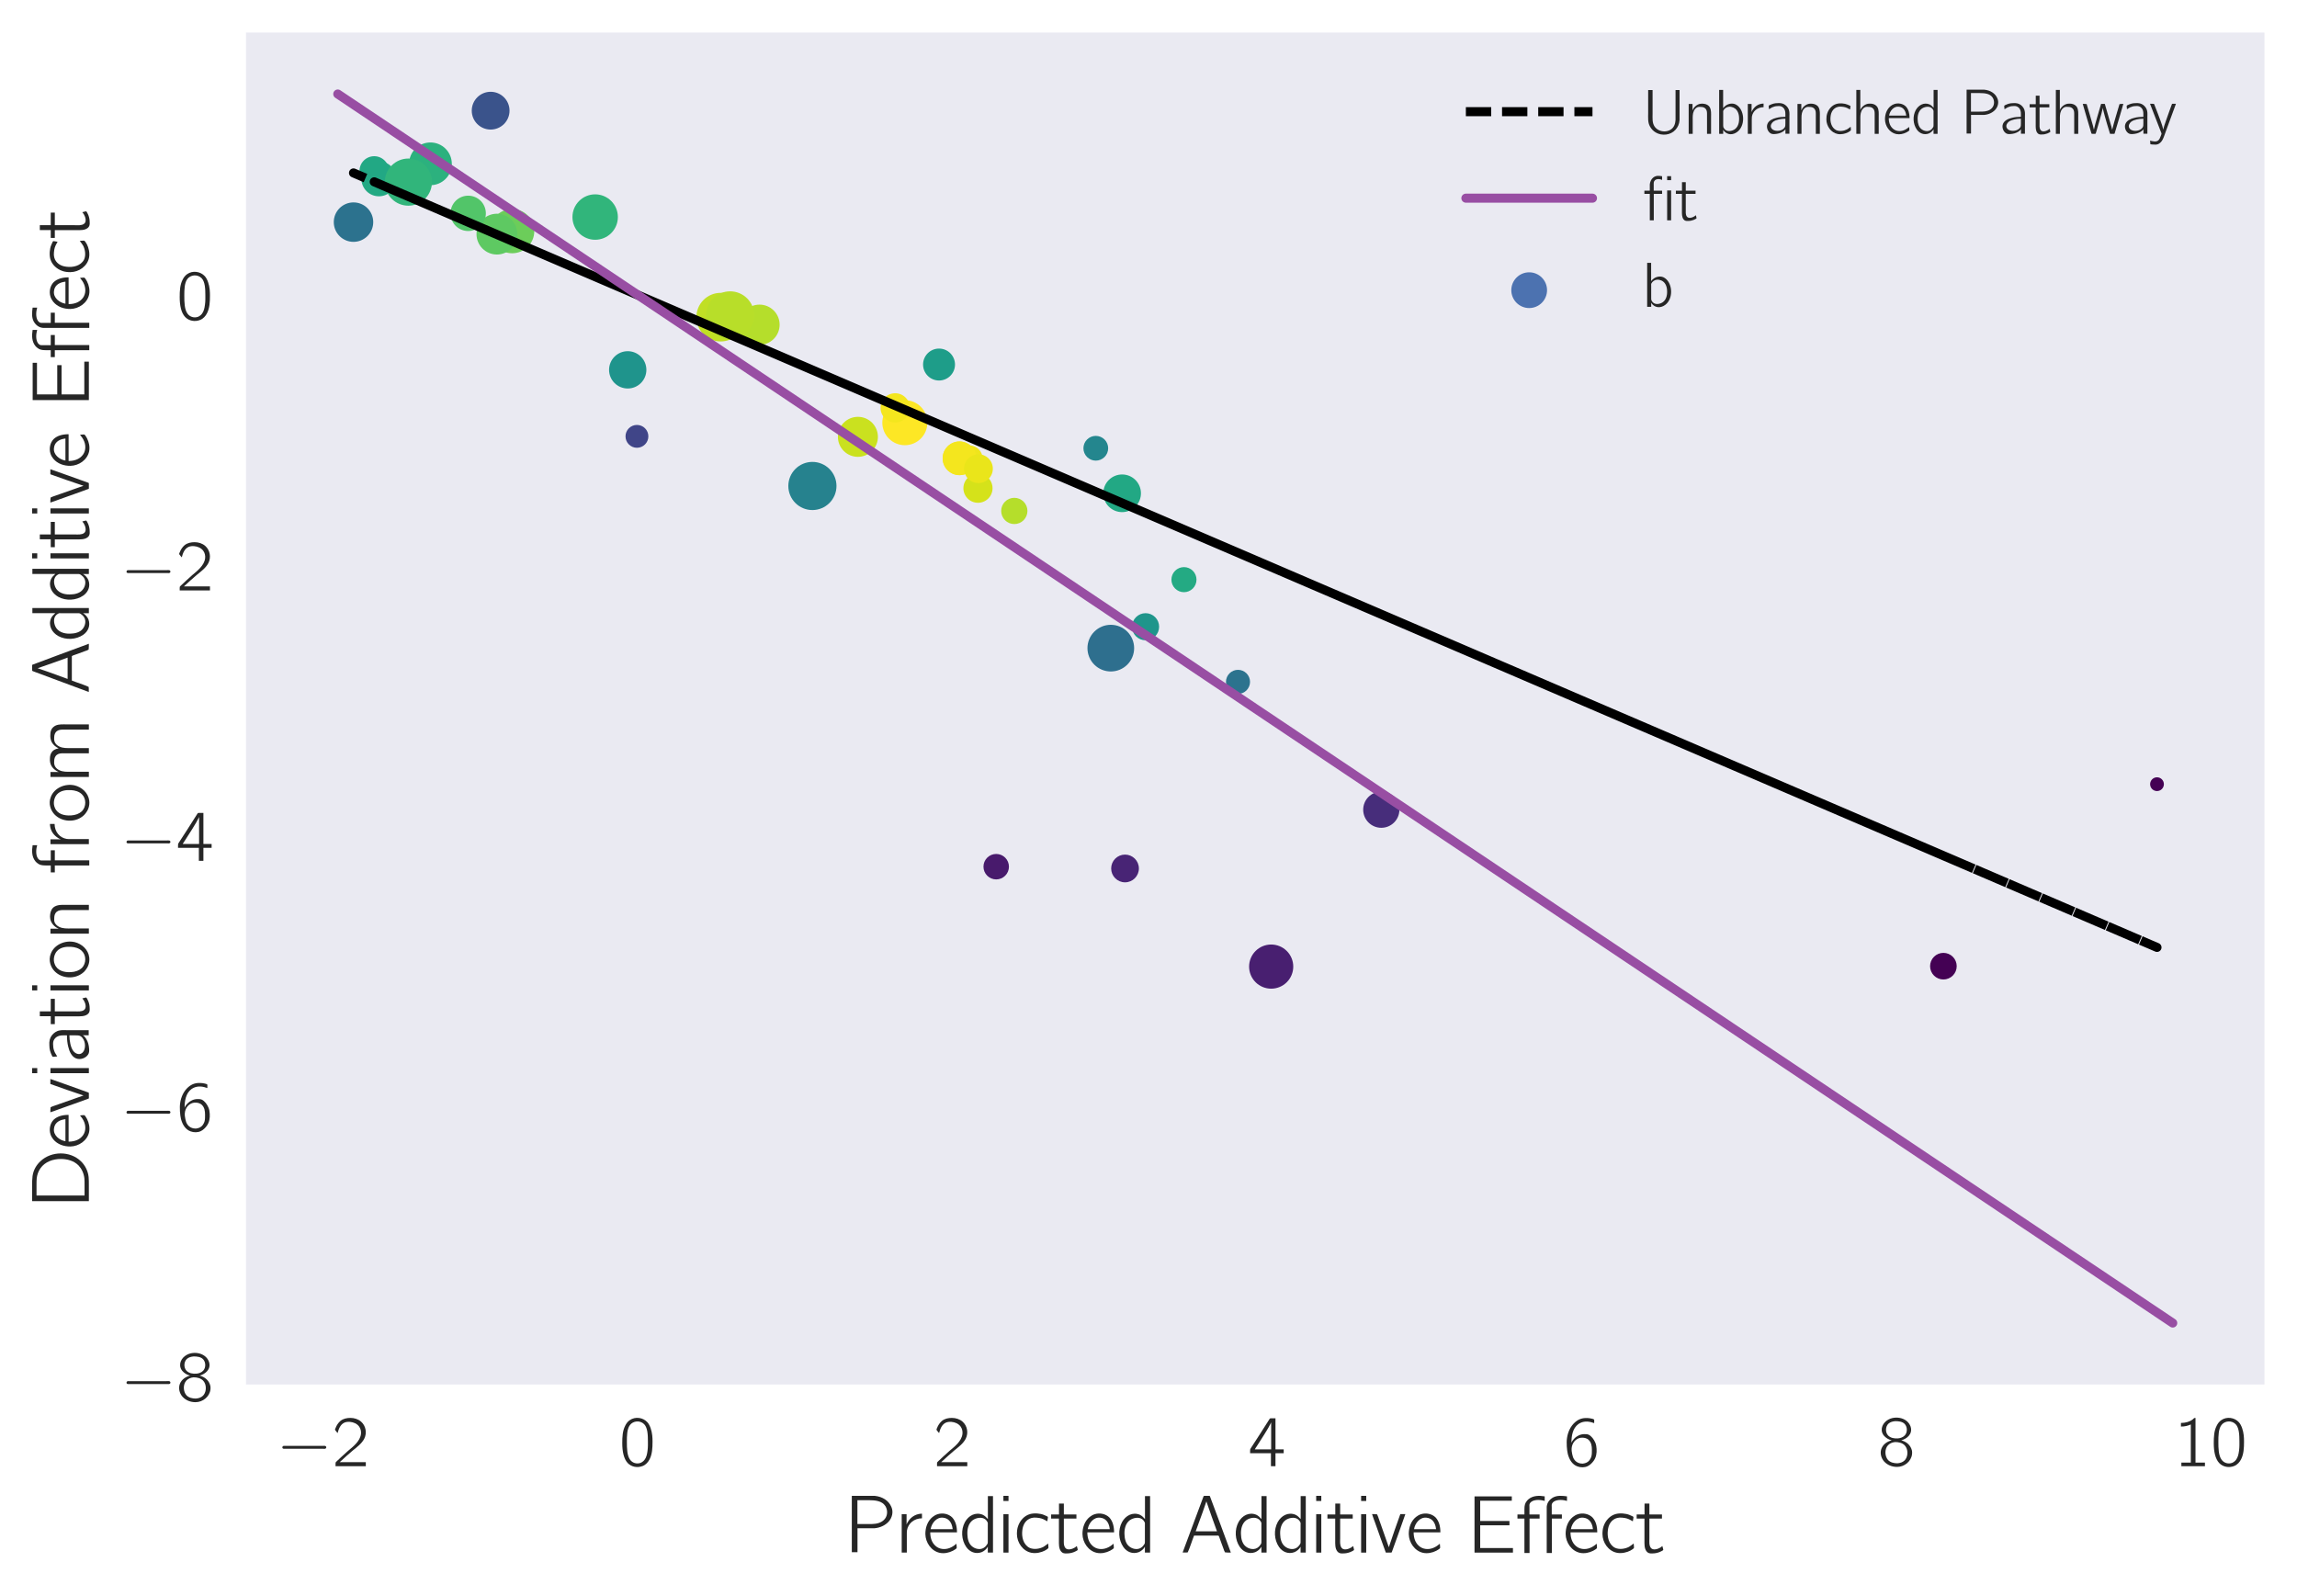 <?xml version="1.0" encoding="utf-8" standalone="no"?>
<!DOCTYPE svg PUBLIC "-//W3C//DTD SVG 1.1//EN"
  "http://www.w3.org/Graphics/SVG/1.1/DTD/svg11.dtd">
<!-- Created with matplotlib (http://matplotlib.org/) -->
<svg height="353pt" version="1.1" viewBox="0 0 508 353" width="508pt" xmlns="http://www.w3.org/2000/svg" xmlns:xlink="http://www.w3.org/1999/xlink">
 <defs>
  <style type="text/css">
*{stroke-linecap:butt;stroke-linejoin:round;}
  </style>
 </defs>
 <g id="figure_1">
  <g id="patch_1">
   <path d="M 0 353.548 
L 508.009 353.548 
L 508.009 0 
L 0 0 
z
" style="fill:#ffffff;"/>
  </g>
  <g id="axes_1">
   <g id="patch_2">
    <path d="M 54.409 306.18 
L 500.809 306.18 
L 500.809 7.2 
L 54.409 7.2 
z
" style="fill:#eaeaf2;"/>
   </g>
   <g id="matplotlib.axis_1">
    <g id="xtick_1">
     <g id="line2d_1"/>
     <g id="text_1">
      <!-- $-2$ -->
      <defs>
       <path d="M 9.797 28.078 
C 8 27.484 7.797 24.781 9.797 24.281 
C 10.297 24.078 10.906 24.188 11.5 24.188 
L 64.703 24.188 
C 65.906 24.188 67.797 23.781 68.797 24.781 
C 69.906 25.875 69.297 27.875 67.703 28.188 
C 66.5 28.375 65.094 28.188 63.906 28.188 
L 11.406 28.188 
C 10.906 28.188 10.297 28.281 9.797 28.078 
" id="Computer_Modern_Bright_Math_Symbols-0"/>
       <path d="M 7.297 45.969 
C 8.703 51.594 11.094 57.984 16.797 60.5 
C 19.203 61.5 21.797 61.703 24.406 61.5 
C 29.297 61.094 34.094 59.094 37.094 55.094 
C 39.297 52.078 40.094 48.375 39.703 44.781 
C 38.5 34.344 28.297 26.844 21.703 21.234 
C 17.906 18.031 7.094 7.812 7.094 7.812 
L 5.406 6.203 
C 4.5 5.312 4.406 5.312 4.406 3.5 
L 4.406 0 
L 46.406 0 
L 46.406 5.625 
L 10.203 5.625 
C 13.406 8.734 26.703 20.516 28.5 21.922 
C 34.297 26.656 40.797 31.375 44.297 38.219 
C 48.203 46.062 46.5 55.938 39.906 61.766 
C 35.906 65.297 30.406 67 25.094 67 
C 20.203 67 15.203 66 11.297 62.906 
C 8.297 60.391 5.797 56.688 4.406 52.875 
C 4.094 52.281 3.594 51.281 3.703 50.578 
C 3.797 49.984 4.406 49.484 4.703 49.078 
C 5.5 48.078 6.297 46.875 7.297 45.969 
" id="Computer_Modern_Bright-50"/>
      </defs>
      <g style="fill:#262626;" transform="translate(61.108 324.25)scale(0.16 -0.16)">
       <use transform="scale(0.996)" xlink:href="#Computer_Modern_Bright_Math_Symbols-0"/>
       <use transform="translate(77.487 0)scale(0.996)" xlink:href="#Computer_Modern_Bright-50"/>
      </g>
     </g>
    </g>
    <g id="xtick_2">
     <g id="line2d_2"/>
     <g id="text_2">
      <!-- $0$ -->
      <defs>
       <path d="M 14.797 63.859 
C 11.906 61.859 9.906 59.141 8.406 56.031 
C 4.797 49 4.406 40.766 4.406 31.828 
C 4.406 20.578 6.406 10.25 12 4.312 
C 17.297 -1.203 25.703 -2.609 32.797 0.297 
C 37.203 2.016 40.406 5.719 42.406 9.734 
C 46 16.875 46.406 25.406 46.406 34.234 
C 46.406 37.047 46.297 39.859 46 42.672 
C 45.297 49.406 43 56.828 39.297 60.953 
C 33.203 67.688 22.297 69.188 14.797 63.859 
M 34.906 58.141 
C 39.594 53.125 40 43.484 40 34.344 
L 40 28.922 
C 40 24.297 39.203 18.281 38.203 14.859 
C 36.797 10.141 34.5 6.734 29.906 4.625 
C 24.297 2.609 18.5 4.516 15.297 8.938 
C 11 14.656 10.797 24.797 10.797 33.734 
C 10.797 42.172 10.906 51.516 15 57.031 
C 19.5 63.062 29.203 64.062 34.906 58.141 
" id="Computer_Modern_Bright-48"/>
      </defs>
      <g style="fill:#262626;" transform="translate(136.918 324.25)scale(0.16 -0.16)">
       <use transform="scale(0.996)" xlink:href="#Computer_Modern_Bright-48"/>
      </g>
     </g>
    </g>
    <g id="xtick_3">
     <g id="line2d_3"/>
     <g id="text_3">
      <!-- $2$ -->
      <g style="fill:#262626;" transform="translate(206.528 324.25)scale(0.16 -0.16)">
       <use transform="scale(0.996)" xlink:href="#Computer_Modern_Bright-50"/>
      </g>
     </g>
    </g>
    <g id="xtick_4">
     <g id="line2d_4"/>
     <g id="text_4">
      <!-- $4$ -->
      <defs>
       <path d="M 2.094 18 
L 31 18 
L 31 0 
L 37.297 0 
L 37.297 18 
L 48.703 18 
L 48.703 23.328 
L 37.297 23.328 
L 37.297 66.469 
L 31.906 66.469 
C 30.094 66.469 29.594 66.578 28.797 65.062 
C 24.797 58.516 3.703 25.766 3 24.859 
C 2.203 23.438 2.094 23.547 2.094 21.438 
z
M 31.297 60.875 
L 31.297 23.328 
L 8.594 23.328 
C 9.297 24.734 10.297 26.031 11.203 27.438 
C 16.203 35.172 28.094 53.547 30.594 59.281 
C 30.906 59.781 31 60.375 31.297 60.875 
" id="Computer_Modern_Bright-52"/>
      </defs>
      <g style="fill:#262626;" transform="translate(276.139 324.25)scale(0.16 -0.16)">
       <use transform="scale(0.996)" xlink:href="#Computer_Modern_Bright-52"/>
      </g>
     </g>
    </g>
    <g id="xtick_5">
     <g id="line2d_5"/>
     <g id="text_5">
      <!-- $6$ -->
      <defs>
       <path d="M 11.297 32.625 
L 11.203 32.625 
C 11.203 41.766 12.797 52.422 20.594 58.25 
C 24.906 61.375 30.703 62.969 38.203 61.172 
C 39.797 60.766 41.297 60.156 42.797 59.766 
L 42.797 63.281 
C 42.797 63.672 42.906 64.375 42.594 64.781 
C 41.906 65.688 36.297 66.594 36.094 66.594 
C 27.406 67.594 21.703 65.688 16.406 61.172 
C 10 55.641 6.297 47.516 5.094 39.281 
C 4 32.656 4.906 22 6.203 16.781 
C 8.297 9.047 12.297 2.219 19.703 -0.391 
C 24.094 -2 29.5 -2 33.703 0.016 
C 37.094 1.641 39.906 4.469 42.094 7.5 
C 45.594 12.344 46.5 18.219 46.094 24.172 
C 45.906 27.109 45.5 30.047 44.297 32.766 
C 42.406 37.125 39.203 41.672 35.094 43.688 
C 33.203 44.5 31.203 44.5 29.203 44.5 
C 23.906 44.5 18.906 42.188 15.203 38.359 
C 13.594 36.75 12 34.719 11.297 32.625 
M 24.406 39.516 
C 28.203 39.812 32.203 39.219 35.094 36.5 
C 38.906 32.891 39.594 27.766 39.594 22.812 
C 39.594 19.469 39.703 16.016 38.703 12.859 
C 38.094 11.234 37.297 9.828 36.406 8.5 
C 34.203 5.562 31.406 4.125 26.797 3.516 
C 22.297 3.516 17.797 5.312 15.203 9.125 
C 13.594 11.328 12.797 14.047 12.297 16.641 
C 11.703 19.344 11.297 22.141 11.5 24.859 
C 12 31.984 17 38.516 24.406 39.516 
" id="Computer_Modern_Bright-54"/>
      </defs>
      <g style="fill:#262626;" transform="translate(345.75 324.25)scale(0.16 -0.16)">
       <use transform="scale(0.996)" xlink:href="#Computer_Modern_Bright-54"/>
      </g>
     </g>
    </g>
    <g id="xtick_6">
     <g id="line2d_6"/>
     <g id="text_6">
      <!-- $8$ -->
      <defs>
       <path d="M 18.703 36 
L 18.703 35.906 
C 12.5 34.094 7.297 30.688 4.797 24.844 
C 2.203 18.719 4 11.281 8.406 6.453 
C 13.094 1.422 19.5 -1 26.297 -1 
C 36.297 -1 45.906 6.406 47.094 16.734 
C 47.297 18.266 47.203 19.891 47 21.406 
C 45.203 29.219 39.5 33.875 32.094 35.906 
C 32.906 36.203 33.797 36.406 34.594 36.703 
C 38.797 38.422 42.297 40.922 44.5 44.938 
C 47.797 51.375 44.594 58.906 39.203 63.016 
C 33.797 67.141 26.5 68.234 19.906 66.828 
C 12 65.125 4.5 58.406 5 49.766 
C 5.203 46.75 6.5 44.234 8 42.438 
C 10.297 39.625 14.797 36.609 18.703 36 
M 23.797 62.5 
C 28.203 62.5 33.703 62 36.906 58.578 
C 40.703 54.469 40.906 47.031 37.094 42.812 
C 34.703 40.203 31.203 38.891 27.703 38.594 
C 22.797 38.188 17.203 39 13.703 42.812 
C 9.797 47.125 10.094 54.969 14.297 58.984 
C 16.906 61.391 20.406 62.188 23.797 62.5 
M 23.703 33.5 
C 28.406 33.5 33.5 32.391 36.906 28.938 
C 38.203 27.531 39.203 25.812 39.797 24.016 
C 41.5 18.75 40.703 12.094 36.797 8.047 
C 34.094 5.328 30.406 4.312 26.703 4.016 
C 22.203 4.016 17 5.109 13.797 8.562 
C 9.406 13.391 8.5 23.406 13.703 29.062 
C 16.297 31.781 20 33.203 23.703 33.5 
" id="Computer_Modern_Bright-56"/>
      </defs>
      <g style="fill:#262626;" transform="translate(415.361 324.25)scale(0.16 -0.16)">
       <use transform="scale(0.996)" xlink:href="#Computer_Modern_Bright-56"/>
      </g>
     </g>
    </g>
    <g id="xtick_7">
     <g id="line2d_7"/>
     <g id="text_7">
      <!-- $10$ -->
      <defs>
       <path d="M 9.703 60.016 
L 9.703 55 
C 15.203 55 19 56 23.406 57.906 
L 23.406 5.016 
L 10.297 5.016 
L 10.297 0 
L 43 0 
L 43 5.016 
L 29.906 5.016 
L 29.906 67 
C 27.5 67 27.906 66.359 26 64.875 
C 21.906 61.719 16.203 60.016 9.703 60.016 
" id="Computer_Modern_Bright-49"/>
      </defs>
      <g style="fill:#262626;" transform="translate(480.787 324.25)scale(0.16 -0.16)">
       <use transform="scale(0.996)" xlink:href="#Computer_Modern_Bright-49"/>
       <use transform="translate(50.643 0)scale(0.996)" xlink:href="#Computer_Modern_Bright-48"/>
      </g>
     </g>
    </g>
    <g id="text_8">
     <!-- Predicted Additive Effect -->
     <defs>
      <path d="M 8 70 
L 8 0.5 
L 15 0.5 
L 15 30 
L 29.094 30 
C 31.297 30 33.5 30 35.594 30 
C 43 30.609 49.203 33.641 53.406 38.172 
C 57.703 42.906 59.594 50.156 56.797 56.297 
C 53.594 64.047 46 68.984 36.297 70 
C 33.406 70 30.406 70 27.5 70 
z
M 14.906 35.219 
L 14.906 64.672 
L 28.594 64.672 
C 37.297 64.672 45.203 63.672 49.203 57.656 
C 51.906 53.625 52.297 48 50.094 43.672 
C 48.906 41.344 47.094 39.547 44.906 38.234 
C 40 35.219 34.297 35.219 28.797 35.219 
z
" id="Computer_Modern_Bright-80"/>
      <path d="M 12.5 34.75 
L 12.406 34.75 
L 12.406 47.391 
L 6.406 47.391 
L 6.406 0 
L 12.703 0 
L 12.703 22.891 
C 12.703 24.406 12.703 25.906 12.906 27.406 
C 14.297 35.953 21.703 42.281 31.406 42.281 
L 31.406 48 
C 25 48 19.094 44.891 15.297 39.766 
C 14.203 38.266 13 36.547 12.5 34.75 
" id="Computer_Modern_Bright-114"/>
      <path d="M 41.797 10.938 
C 39.5 9.234 38.797 8.328 35.906 6.812 
C 29.797 3.5 22.594 3.5 17.406 7.172 
C 12.406 10.766 9.5 16.641 9.5 25 
L 42.5 25 
C 42.5 32.422 40.797 38.859 36.594 43.375 
C 32 47.891 24.797 49.297 18.703 47.391 
C 16.406 46.688 14.297 45.484 12.406 43.969 
C 6.094 38.859 3.406 30.719 3.5 22.781 
C 3.703 12.344 10.797 1.906 21.297 -0.312 
C 26.797 -1.422 32.594 -0.203 37.5 2.297 
C 38.406 2.797 41.703 4.609 42.094 5.516 
C 42.406 6.016 41.797 10.938 41.797 10.938 
M 37.203 28.906 
L 10 28.906 
C 11.203 36.234 17.203 43.969 25.297 43.062 
C 31.906 42.469 35.406 37.75 36.703 31.828 
C 36.906 30.812 37 29.922 37.203 28.906 
" id="Computer_Modern_Bright-101"/>
      <path d="M 35.594 69.688 
L 35.594 41.375 
C 33.703 43.484 31.797 45.484 29.203 46.688 
C 20.297 50.406 11.703 45.594 7.297 37.656 
C 2.203 28.219 2.797 15.766 8.906 6.922 
C 13.203 0.797 20.297 -2.203 27.797 0.5 
C 30.703 1.609 34.203 4.516 35.406 7.125 
L 35.5 7.125 
L 35.5 0 
L 41.906 0 
L 41.906 69.688 
z
M 35.203 37.453 
C 35.703 36.547 35.5 35.344 35.5 34.344 
L 35.5 13.656 
C 35.5 11.344 35.406 11.141 34.094 9.344 
C 32.297 6.625 29.5 4.719 26.203 4.422 
C 21.406 4.016 16.5 6.328 13.703 10.25 
C 12.094 12.547 11.203 15.359 10.703 18.172 
C 10.5 19.281 10.5 20.281 10.406 21.391 
C 9.797 28.016 11.203 35.844 17 40.062 
C 18 40.766 19.094 41.266 20.203 41.766 
C 26 43.984 32.406 43.375 35.203 37.453 
" id="Computer_Modern_Bright-100"/>
      <path d="M 6.406 70 
L 6.406 63.672 
L 12.703 63.672 
L 12.703 70 
z
M 6.406 47.391 
L 6.406 0 
L 12.703 0 
L 12.703 47.391 
z
" id="Computer_Modern_Bright-105"/>
      <path d="M 42.406 11.25 
C 40.5 9.844 38.797 8.328 36.703 7.125 
C 32 4.625 24.797 3.422 19.406 5.922 
C 11.594 9.938 9.5 19.688 10.594 27.719 
C 10.797 29.328 11.094 30.922 11.594 32.438 
C 13.797 38.969 19.297 44.078 28.297 43.078 
C 33.094 42.672 35.5 41.875 39.297 39.766 
C 40 39.359 40.594 38.859 41.406 38.656 
C 41.5 39.859 41.797 41.172 42 42.375 
C 42.297 43.984 42.297 44.188 40.797 44.891 
C 39.703 45.391 38.594 45.984 37.406 46.391 
C 32.797 48.406 25.203 49 20 47.5 
C 12.906 45.484 7.594 39.359 5.297 32.531 
C 4.203 29.422 3.906 26.109 3.906 22.797 
C 4 12.25 11.203 1.906 21.703 -0.203 
C 27.5 -1.406 34.203 0.297 38.203 2.406 
C 39.203 2.906 42.203 4.719 42.703 5.625 
C 43 6.125 42.406 11.25 42.406 11.25 
" id="Computer_Modern_Bright-99"/>
      <path d="M 10.797 60.5 
L 10.797 47.016 
L 1.094 47.016 
L 1.094 42 
L 10.703 42 
L 10.703 15.016 
C 10.703 10.578 10.406 5.234 13.297 1.516 
C 15 -0.703 17.297 -1.297 20.797 -1 
C 23.703 -1 26.594 -0.391 29.297 0.656 
C 30.203 1.062 33.5 2.516 33.906 3.234 
C 34.094 3.641 32.797 8.094 32.797 8.094 
L 30.406 6.266 
C 27.297 4.344 21.094 2.328 18.5 5.969 
C 16.203 9.094 16.797 13.75 16.797 17.375 
L 16.797 42 
L 32.297 42 
L 32.297 47.016 
L 16.797 47.016 
L 16.797 60.5 
z
" id="Computer_Modern_Bright-116"/>
      <path d="M 2.094 0.094 
L 6.594 0.094 
L 8.406 0.297 
C 11.406 6.797 13.5 14.203 16.203 21 
C 26.094 21 36.906 21 46.297 21 
L 47.094 19.688 
C 48.797 14.547 50.797 9.594 52.594 4.547 
C 53.094 3.016 53.594 1.516 54.406 0.297 
C 56.594 0 59.203 0 61.594 0 
C 59.906 4.906 36.703 67.203 36 68.891 
C 35.906 69.297 35.703 69.891 35.203 70 
C 34.594 70.094 34 70 33.406 70 
L 30.094 70 
C 28.594 70 28 70.188 27.594 68.609 
C 27.203 67.594 2.094 0.094 2.094 0.094 
M 31.406 63.172 
C 35.594 50.719 40.094 38.469 44.5 26.219 
L 18.203 26.219 
L 26.906 50.109 
z
" id="Computer_Modern_Bright-65"/>
      <path d="M 0.703 47.5 
C 1.203 45.5 4.203 37.578 4.406 37.078 
C 5.406 34.281 17.297 0.609 17.594 0.297 
C 17.906 -0.203 18.797 0 19.297 0 
L 22.797 0 
C 24.094 0 24.906 -0.297 25.203 0.906 
C 28.406 9.328 40.094 42.703 41.797 47.5 
L 35.594 47.5 
C 30.797 33.984 25.906 20.438 21.406 6.609 
L 11 36.203 
C 9.5 39.797 8.594 43.891 6.906 47.203 
C 5.094 47.5 2.797 47.5 0.703 47.5 
" id="Computer_Modern_Bright-118"/>
      <path d="M 8 69.328 
L 8 0 
L 55.406 0 
L 55.406 5.625 
L 15 5.625 
L 15 33.672 
L 51.094 33.672 
L 51.094 39 
L 15 39 
L 15 64 
L 54 64 
L 54 69.328 
z
" id="Computer_Modern_Bright-69"/>
      <path d="M 10.594 47.016 
L 2 47.016 
L 2 42 
L 10.594 42 
L 10.594 -0.5 
L 16.906 -0.5 
L 16.906 42 
L 29.297 42 
L 29.297 47.016 
L 16.797 47.016 
L 16.797 55.781 
C 16.797 57.188 16.5 58.922 17.094 60.328 
C 19.203 64.75 26.297 65.562 32.094 64.562 
C 33.297 64.359 34.406 63.953 35.594 63.75 
L 35.594 69.391 
C 28.797 70.5 21.297 70.5 15.703 65.922 
C 14.797 65.125 14 64.344 13.297 63.328 
C 11.203 60.75 10.594 57.875 10.594 53.391 
z
M 38.094 -0.5 
L 44.406 -0.5 
L 44.406 42 
L 56.797 42 
L 56.797 47.016 
L 44.297 47.016 
L 44.297 55.781 
C 44.297 57.188 44 58.922 44.594 60.328 
C 46.703 64.75 53.797 65.562 59.594 64.562 
C 60.797 64.359 61.906 63.953 63.094 63.75 
L 63.094 69.391 
C 57.594 70.094 51.5 70.797 46.297 68.188 
C 42.203 65.969 38.594 62.25 38.094 56.609 
C 38 55.188 38.094 53.781 38.094 52.375 
z
" id="Computer_Modern_Bright-11"/>
     </defs>
     <g style="fill:#262626;" transform="translate(186.952 343.36)scale(0.18 -0.18)">
      <use transform="scale(0.996)" xlink:href="#Computer_Modern_Bright-80"/>
      <use transform="translate(62.889 0)scale(0.996)" xlink:href="#Computer_Modern_Bright-114"/>
      <use transform="translate(94.852 0)scale(0.996)" xlink:href="#Computer_Modern_Bright-101"/>
      <use transform="translate(139.684 0)scale(0.996)" xlink:href="#Computer_Modern_Bright-100"/>
      <use transform="translate(187.836 0)scale(0.996)" xlink:href="#Computer_Modern_Bright-105"/>
      <use transform="translate(206.931 0)scale(0.996)" xlink:href="#Computer_Modern_Bright-99"/>
      <use transform="translate(251.763 0)scale(0.996)" xlink:href="#Computer_Modern_Bright-116"/>
      <use transform="translate(287.877 0)scale(0.996)" xlink:href="#Computer_Modern_Bright-101"/>
      <use transform="translate(332.709 0)scale(0.996)" xlink:href="#Computer_Modern_Bright-100"/>
      <use transform="translate(412.327 0)scale(0.996)" xlink:href="#Computer_Modern_Bright-65"/>
      <use transform="translate(475.838 0)scale(0.996)" xlink:href="#Computer_Modern_Bright-100"/>
      <use transform="translate(523.991 0)scale(0.996)" xlink:href="#Computer_Modern_Bright-100"/>
      <use transform="translate(572.143 0)scale(0.996)" xlink:href="#Computer_Modern_Bright-105"/>
      <use transform="translate(591.238 0)scale(0.996)" xlink:href="#Computer_Modern_Bright-116"/>
      <use transform="translate(627.353 0)scale(0.996)" xlink:href="#Computer_Modern_Bright-105"/>
      <use transform="translate(646.448 0)scale(0.996)" xlink:href="#Computer_Modern_Bright-118"/>
      <use transform="translate(688.789 0)scale(0.996)" xlink:href="#Computer_Modern_Bright-101"/>
      <use transform="translate(765.086 0)scale(0.996)" xlink:href="#Computer_Modern_Bright-69"/>
      <use transform="translate(823.823 0)scale(0.996)" xlink:href="#Computer_Modern_Bright-11"/>
      <use transform="translate(881.524 0)scale(0.996)" xlink:href="#Computer_Modern_Bright-101"/>
      <use transform="translate(926.355 0)scale(0.996)" xlink:href="#Computer_Modern_Bright-99"/>
      <use transform="translate(971.187 0)scale(0.996)" xlink:href="#Computer_Modern_Bright-116"/>
     </g>
    </g>
   </g>
   <g id="matplotlib.axis_2">
    <g id="ytick_1">
     <g id="line2d_8"/>
     <g id="text_9">
      <!-- $-8$ -->
      <g style="fill:#262626;" transform="translate(26.642 309.936)scale(0.16 -0.16)">
       <use transform="scale(0.996)" xlink:href="#Computer_Modern_Bright_Math_Symbols-0"/>
       <use transform="translate(77.487 0)scale(0.996)" xlink:href="#Computer_Modern_Bright-56"/>
      </g>
     </g>
    </g>
    <g id="ytick_2">
     <g id="line2d_9"/>
     <g id="text_10">
      <!-- $-6$ -->
      <g style="fill:#262626;" transform="translate(26.642 250.151)scale(0.16 -0.16)">
       <use transform="scale(0.996)" xlink:href="#Computer_Modern_Bright_Math_Symbols-0"/>
       <use transform="translate(77.487 0)scale(0.996)" xlink:href="#Computer_Modern_Bright-54"/>
      </g>
     </g>
    </g>
    <g id="ytick_3">
     <g id="line2d_10"/>
     <g id="text_11">
      <!-- $-4$ -->
      <g style="fill:#262626;" transform="translate(26.642 190.367)scale(0.16 -0.16)">
       <use transform="scale(0.996)" xlink:href="#Computer_Modern_Bright_Math_Symbols-0"/>
       <use transform="translate(77.487 0)scale(0.996)" xlink:href="#Computer_Modern_Bright-52"/>
      </g>
     </g>
    </g>
    <g id="ytick_4">
     <g id="line2d_11"/>
     <g id="text_12">
      <!-- $-2$ -->
      <g style="fill:#262626;" transform="translate(26.642 130.583)scale(0.16 -0.16)">
       <use transform="scale(0.996)" xlink:href="#Computer_Modern_Bright_Math_Symbols-0"/>
       <use transform="translate(77.487 0)scale(0.996)" xlink:href="#Computer_Modern_Bright-50"/>
      </g>
     </g>
    </g>
    <g id="ytick_5">
     <g id="line2d_12"/>
     <g id="text_13">
      <!-- $0$ -->
      <g style="fill:#262626;" transform="translate(39.04 70.798)scale(0.16 -0.16)">
       <use transform="scale(0.996)" xlink:href="#Computer_Modern_Bright-48"/>
      </g>
     </g>
    </g>
    <g id="text_14">
     <!-- Deviation from Additive Effect -->
     <defs>
      <path d="M 8 70 
L 8 0 
L 28.203 0 
C 31.406 0 34.594 0 37.703 0.297 
C 45.703 1.109 52.594 5.016 57.203 9.828 
C 70.094 23.172 70 46.125 57.297 59.672 
C 52.703 64.578 46.5 68.5 38.703 69.5 
C 34.906 70 31 70 27.203 70 
z
M 14.906 5.312 
L 14.906 64.562 
L 27.797 64.562 
C 30.5 64.562 33.203 64.562 35.906 64.359 
C 40.406 63.859 44.797 62.359 48.5 59.734 
C 56.594 54.125 60 44.172 60 34.641 
C 60 26.609 57.797 18.375 51.906 12.641 
C 47.906 8.938 42.5 6.219 36 5.516 
C 33.406 5.312 30.703 5.312 28.094 5.312 
z
" id="Computer_Modern_Bright-68"/>
      <path d="M 7.906 39.016 
C 9.594 39.859 11 41.094 12.703 41.922 
C 15.406 43.156 18.203 44 21.203 44 
C 22.594 44.094 24.203 44.297 25.594 44 
C 28.094 43.594 30.297 42.078 31.797 39.953 
C 33.297 37.516 33.906 35.391 33.906 31.469 
L 33.906 27.016 
C 29.094 27.016 24.297 26.609 19.703 25.391 
C 13.906 24.078 7.594 21.125 5.5 15.844 
C 3.406 10.781 5.594 4.078 10.094 1.031 
C 12.297 -0.5 14.906 -0.5 17.5 -0.297 
C 21.703 0 25.906 1.016 29.5 3.25 
C 31.203 4.25 32.906 5.578 33.906 7.297 
L 34 7.297 
L 34 0.203 
L 40.297 0.203 
L 40.297 26.891 
C 40.297 29.812 40.594 32.953 40 35.891 
C 39.406 39.922 36.906 43.266 34 45.594 
C 30.594 48.219 26.703 49.109 21.5 48.719 
C 16.703 48.719 13 47.5 9.406 45.766 
C 8.906 45.562 7.906 45.234 7.594 44.641 
C 7.297 44.219 7.5 43.516 7.5 43 
C 7.703 41.672 7.797 40.344 7.906 39.016 
M 33.906 24 
L 33.906 16.375 
C 33.906 14.062 34 11.953 32.703 9.953 
C 31.594 8.344 30.094 7.234 28.5 6.438 
C 22.797 3.516 14.094 4.422 11.594 9.25 
C 9.594 12.75 11.703 16.875 14.594 19.188 
C 18.906 22.5 27.297 24 33.906 24 
" id="Computer_Modern_Bright-97"/>
      <path d="M 10.703 42.078 
C 1.797 33.234 0.797 17.875 8.5 7.938 
C 9.594 6.422 10.906 5.125 12.406 4.016 
C 16.094 1 21.5 -1.203 27.797 -0.5 
C 37.797 0.703 44.703 8.844 46.797 17.375 
C 49.594 29.328 43.703 42.672 32.703 46.891 
C 24.094 50.406 15.5 46.891 10.703 42.078 
M 35.703 39.359 
C 40.5 35.031 41.406 28.109 41 21.984 
C 40.703 17.266 39.406 12.344 36.094 8.828 
C 30.703 3 20.703 3 14.906 8.625 
C 11.906 11.844 10.094 16.453 9.797 21.984 
C 9.297 30.109 11.297 38.75 19.297 41.969 
C 25.203 44.578 32 42.672 35.703 39.359 
" id="Computer_Modern_Bright-111"/>
      <path d="M 12.594 37.281 
L 12.5 37.281 
L 12.5 47.391 
L 6.406 47.391 
L 6.406 0 
L 12.797 0 
L 12.797 21.938 
C 12.797 26.844 12.5 31.875 14.703 36.469 
C 15.797 38.781 17.5 40.781 19.797 41.984 
C 21.703 42.891 23.703 42.891 25.797 42.688 
C 28.797 42.688 31.703 41.891 33.594 39.375 
C 35.406 37.062 35.5 34.062 35.5 31.25 
L 35.5 0 
L 41.906 0 
L 41.906 26.859 
C 41.906 31.875 42.406 37.375 40 41.891 
C 38.094 45.5 34.406 47.203 30.5 47.703 
C 28.5 48 26.406 48 24.406 47.609 
C 19.203 46.5 14.406 42.297 12.594 37.281 
" id="Computer_Modern_Bright-110"/>
      <path d="M 10.594 47.016 
L 2 47.016 
L 2 42 
L 10.594 42 
L 10.594 -0.5 
L 16.906 -0.5 
L 16.906 42 
L 29.297 42 
L 29.297 47.016 
L 16.797 47.016 
L 16.797 55.781 
C 16.797 57.188 16.5 58.922 17.094 60.328 
C 19.203 64.75 26.297 65.562 32.094 64.562 
C 33.297 64.359 34.406 63.953 35.594 63.75 
L 35.594 69.391 
C 28.797 70.5 21.297 70.5 15.703 65.922 
C 14.797 65.125 14 64.344 13.297 63.328 
C 11.203 60.75 10.594 57.875 10.594 53.391 
z
" id="Computer_Modern_Bright-102"/>
      <path d="M 12.594 37.359 
L 12.5 37.359 
L 12.5 47.391 
L 6.406 47.391 
L 6.406 0 
L 12.797 0 
L 12.797 22.047 
C 12.797 26.953 12.5 31.875 14.703 36.375 
C 16.594 40.281 19.906 43.391 25.797 42.781 
C 28.797 42.781 31.797 41.984 33.703 39.453 
C 35.5 37.141 35.594 34.141 35.594 31.312 
L 35.594 0 
L 42 0 
L 42 22.047 
C 42 26.953 41.703 31.875 43.906 36.375 
C 45.797 40.281 49.094 43.391 55 42.781 
C 58 42.781 61 41.984 62.906 39.453 
C 64.703 37.141 64.797 34.141 64.797 31.312 
L 64.797 0 
L 71.203 0 
L 71.203 26.562 
C 71.203 31.375 71.797 36.781 69.703 41.188 
C 67.594 45.297 64.203 47.5 58.703 47.5 
C 55.5 47.797 52.297 47.312 49.406 45.844 
C 45.906 43.922 43.297 40.75 41.703 37.266 
C 41 40.578 40.203 42.828 38 45 
C 35.703 47.062 32.594 48 29.594 48 
C 22.297 48.594 17.703 45.562 14.594 41 
C 13.797 39.875 13 38.672 12.594 37.359 
" id="Computer_Modern_Bright-109"/>
     </defs>
     <g style="fill:#262626;" transform="translate(19.653 267.066)rotate(-90)scale(0.18 -0.18)">
      <use transform="scale(0.996)" xlink:href="#Computer_Modern_Bright-68"/>
      <use transform="translate(71.606 0)scale(0.996)" xlink:href="#Computer_Modern_Bright-101"/>
      <use transform="translate(116.438 0)scale(0.996)" xlink:href="#Computer_Modern_Bright-118"/>
      <use transform="translate(158.779 0)scale(0.996)" xlink:href="#Computer_Modern_Bright-105"/>
      <use transform="translate(177.874 0)scale(0.996)" xlink:href="#Computer_Modern_Bright-97"/>
      <use transform="translate(224.366 0)scale(0.996)" xlink:href="#Computer_Modern_Bright-116"/>
      <use transform="translate(260.48 0)scale(0.996)" xlink:href="#Computer_Modern_Bright-105"/>
      <use transform="translate(279.575 0)scale(0.996)" xlink:href="#Computer_Modern_Bright-111"/>
      <use transform="translate(330.218 0)scale(0.996)" xlink:href="#Computer_Modern_Bright-110"/>
      <use transform="translate(409.836 0)scale(0.996)" xlink:href="#Computer_Modern_Bright-102"/>
      <use transform="translate(440.139 0)scale(0.996)" xlink:href="#Computer_Modern_Bright-114"/>
      <use transform="translate(472.103 0)scale(0.996)" xlink:href="#Computer_Modern_Bright-111"/>
      <use transform="translate(522.746 0)scale(0.996)" xlink:href="#Computer_Modern_Bright-109"/>
      <use transform="translate(631.421 0)scale(0.996)" xlink:href="#Computer_Modern_Bright-65"/>
      <use transform="translate(694.933 0)scale(0.996)" xlink:href="#Computer_Modern_Bright-100"/>
      <use transform="translate(743.085 0)scale(0.996)" xlink:href="#Computer_Modern_Bright-100"/>
      <use transform="translate(791.238 0)scale(0.996)" xlink:href="#Computer_Modern_Bright-105"/>
      <use transform="translate(810.333 0)scale(0.996)" xlink:href="#Computer_Modern_Bright-116"/>
      <use transform="translate(846.447 0)scale(0.996)" xlink:href="#Computer_Modern_Bright-105"/>
      <use transform="translate(865.542 0)scale(0.996)" xlink:href="#Computer_Modern_Bright-118"/>
      <use transform="translate(907.883 0)scale(0.996)" xlink:href="#Computer_Modern_Bright-101"/>
      <use transform="translate(984.18 0)scale(0.996)" xlink:href="#Computer_Modern_Bright-69"/>
      <use transform="translate(1042.918 0)scale(0.996)" xlink:href="#Computer_Modern_Bright-11"/>
      <use transform="translate(1100.618 0)scale(0.996)" xlink:href="#Computer_Modern_Bright-101"/>
      <use transform="translate(1145.449 0)scale(0.996)" xlink:href="#Computer_Modern_Bright-99"/>
      <use transform="translate(1190.281 0)scale(0.996)" xlink:href="#Computer_Modern_Bright-116"/>
     </g>
    </g>
   </g>
   <g id="PathCollection_1">
    <path clip-path="url(#pa070343076)" d="M 140.863 99.025 
C 141.533 99.025 142.176 98.759 142.649 98.286 
C 143.123 97.812 143.389 97.169 143.389 96.5 
C 143.389 95.83 143.123 95.187 142.649 94.713 
C 142.176 94.24 141.533 93.974 140.863 93.974 
C 140.193 93.974 139.551 94.24 139.077 94.713 
C 138.604 95.187 138.338 95.83 138.338 96.5 
C 138.338 97.169 138.604 97.812 139.077 98.286 
C 139.551 98.759 140.193 99.025 140.863 99.025 
z
" style="fill:#404588;"/>
    <path clip-path="url(#pa070343076)" d="M 216.287 111.194 
C 217.142 111.194 217.962 110.854 218.566 110.25 
C 219.171 109.645 219.51 108.826 219.51 107.971 
C 219.51 107.116 219.171 106.296 218.566 105.692 
C 217.962 105.088 217.142 104.748 216.287 104.748 
C 215.433 104.748 214.613 105.088 214.009 105.692 
C 213.404 106.296 213.065 107.116 213.065 107.971 
C 213.065 108.826 213.404 109.645 214.009 110.25 
C 214.613 110.854 215.433 111.194 216.287 111.194 
z
" style="fill:#d5e21a;"/>
    <path clip-path="url(#pa070343076)" d="M 113.269 56.012 
C 114.567 56.012 115.812 55.496 116.73 54.578 
C 117.648 53.66 118.164 52.415 118.164 51.117 
C 118.164 49.819 117.648 48.574 116.73 47.656 
C 115.812 46.738 114.567 46.222 113.269 46.222 
C 111.97 46.222 110.725 46.738 109.807 47.656 
C 108.889 48.574 108.374 49.819 108.374 51.117 
C 108.374 52.415 108.889 53.66 109.807 54.578 
C 110.725 55.496 111.97 56.012 113.269 56.012 
z
" style="fill:#6ccd5a;"/>
    <path clip-path="url(#pa070343076)" d="M 109.893 56.288 
C 111.09 56.288 112.237 55.812 113.083 54.966 
C 113.929 54.12 114.405 52.973 114.405 51.776 
C 114.405 50.58 113.929 49.432 113.083 48.586 
C 112.237 47.74 111.09 47.265 109.893 47.265 
C 108.697 47.265 107.549 47.74 106.703 48.586 
C 105.857 49.432 105.382 50.58 105.382 51.776 
C 105.382 52.973 105.857 54.12 106.703 54.966 
C 107.549 55.812 108.697 56.288 109.893 56.288 
z
" style="fill:#5ec962;"/>
    <path clip-path="url(#pa070343076)" d="M 159.387 75.517 
C 160.813 75.517 162.181 74.95 163.19 73.941 
C 164.198 72.933 164.765 71.565 164.765 70.138 
C 164.765 68.712 164.198 67.344 163.19 66.336 
C 162.181 65.327 160.813 64.76 159.387 64.76 
C 157.961 64.76 156.593 65.327 155.584 66.336 
C 154.575 67.344 154.009 68.712 154.009 70.138 
C 154.009 71.565 154.575 72.933 155.584 73.941 
C 156.593 74.95 157.961 75.517 159.387 75.517 
z
" style="fill:#c0df25;"/>
    <path clip-path="url(#pa070343076)" d="M 429.798 216.615 
C 430.579 216.615 431.328 216.305 431.88 215.753 
C 432.432 215.201 432.742 214.452 432.742 213.672 
C 432.742 212.891 432.432 212.142 431.88 211.59 
C 431.328 211.038 430.579 210.728 429.798 210.728 
C 429.018 210.728 428.269 211.038 427.717 211.59 
C 427.165 212.142 426.854 212.891 426.854 213.672 
C 426.854 214.452 427.165 215.201 427.717 215.753 
C 428.269 216.305 429.018 216.615 429.798 216.615 
z
" style="fill:#440154;"/>
    <path clip-path="url(#pa070343076)" d="M 200.116 98.459 
C 201.437 98.459 202.704 97.934 203.638 96.999 
C 204.573 96.065 205.098 94.798 205.098 93.476 
C 205.098 92.155 204.573 90.888 203.638 89.954 
C 202.704 89.019 201.437 88.494 200.116 88.494 
C 198.794 88.494 197.527 89.019 196.593 89.954 
C 195.658 90.888 195.133 92.155 195.133 93.476 
C 195.133 94.798 195.658 96.065 196.593 96.999 
C 197.527 97.934 198.794 98.459 200.116 98.459 
z
" style="fill:#fde725;"/>
    <path clip-path="url(#pa070343076)" d="M 138.826 85.918 
C 139.92 85.918 140.97 85.483 141.744 84.709 
C 142.517 83.936 142.952 82.886 142.952 81.792 
C 142.952 80.698 142.517 79.648 141.744 78.874 
C 140.97 78.101 139.92 77.666 138.826 77.666 
C 137.732 77.666 136.682 78.101 135.909 78.874 
C 135.135 79.648 134.7 80.698 134.7 81.792 
C 134.7 82.886 135.135 83.936 135.909 84.709 
C 136.682 85.483 137.732 85.918 138.826 85.918 
z
" style="fill:#1f948c;"/>
    <path clip-path="url(#pa070343076)" d="M 305.485 183.069 
C 306.547 183.069 307.565 182.647 308.316 181.896 
C 309.067 181.145 309.489 180.127 309.489 179.065 
C 309.489 178.003 309.067 176.984 308.316 176.233 
C 307.565 175.483 306.547 175.061 305.485 175.061 
C 304.423 175.061 303.404 175.483 302.653 176.233 
C 301.903 176.984 301.481 178.003 301.481 179.065 
C 301.481 180.127 301.903 181.145 302.653 181.896 
C 303.404 182.647 304.423 183.069 305.485 183.069 
z
" style="fill:#472d7b;"/>
    <path clip-path="url(#pa070343076)" d="M 207.675 84.15 
C 208.611 84.15 209.51 83.778 210.172 83.115 
C 210.834 82.453 211.206 81.555 211.206 80.618 
C 211.206 79.682 210.834 78.784 210.172 78.121 
C 209.51 77.459 208.611 77.087 207.675 77.087 
C 206.738 77.087 205.84 77.459 205.178 78.121 
C 204.516 78.784 204.144 79.682 204.144 80.618 
C 204.144 81.555 204.516 82.453 205.178 83.115 
C 205.84 83.778 206.738 84.15 207.675 84.15 
z
" style="fill:#1e9d89;"/>
    <path clip-path="url(#pa070343076)" d="M 214.398 104.343 
C 215.171 104.343 215.912 104.036 216.459 103.489 
C 217.006 102.942 217.313 102.201 217.313 101.428 
C 217.313 100.655 217.006 99.913 216.459 99.366 
C 215.912 98.82 215.171 98.513 214.398 98.513 
C 213.625 98.513 212.883 98.82 212.336 99.366 
C 211.79 99.913 211.483 100.655 211.483 101.428 
C 211.483 102.201 211.79 102.942 212.336 103.489 
C 212.883 104.036 213.625 104.343 214.398 104.343 
z
" style="fill:#efe51c;"/>
    <path clip-path="url(#pa070343076)" d="M 179.67 112.8 
C 181.082 112.8 182.437 112.239 183.436 111.241 
C 184.434 110.242 184.995 108.887 184.995 107.475 
C 184.995 106.063 184.434 104.708 183.436 103.71 
C 182.437 102.711 181.082 102.15 179.67 102.15 
C 178.258 102.15 176.903 102.711 175.905 103.71 
C 174.906 104.708 174.345 106.063 174.345 107.475 
C 174.345 108.887 174.906 110.242 175.905 111.241 
C 176.903 112.239 178.258 112.8 179.67 112.8 
z
" style="fill:#26828e;"/>
    <path clip-path="url(#pa070343076)" d="M 261.842 130.964 
C 262.577 130.964 263.283 130.672 263.803 130.152 
C 264.324 129.632 264.616 128.926 264.616 128.19 
C 264.616 127.455 264.324 126.749 263.803 126.229 
C 263.283 125.708 262.577 125.416 261.842 125.416 
C 261.106 125.416 260.4 125.708 259.88 126.229 
C 259.36 126.749 259.068 127.455 259.068 128.19 
C 259.068 128.926 259.36 129.632 259.88 130.152 
C 260.4 130.672 261.106 130.964 261.842 130.964 
z
" style="fill:#24aa83;"/>
    <path clip-path="url(#pa070343076)" d="M 83.798 43.413 
C 84.824 43.413 85.808 43.006 86.533 42.28 
C 87.258 41.555 87.666 40.571 87.666 39.545 
C 87.666 38.52 87.258 37.536 86.533 36.81 
C 85.808 36.085 84.824 35.678 83.798 35.678 
C 82.772 35.678 81.788 36.085 81.063 36.81 
C 80.338 37.536 79.93 38.52 79.93 39.545 
C 79.93 40.571 80.338 41.555 81.063 42.28 
C 81.788 43.006 82.772 43.413 83.798 43.413 
z
" style="fill:#23a983;"/>
    <path clip-path="url(#pa070343076)" d="M 108.509 28.653 
C 109.617 28.653 110.679 28.213 111.463 27.429 
C 112.246 26.646 112.686 25.583 112.686 24.475 
C 112.686 23.367 112.246 22.305 111.463 21.521 
C 110.679 20.738 109.617 20.298 108.509 20.298 
C 107.401 20.298 106.338 20.738 105.555 21.521 
C 104.771 22.305 104.331 23.367 104.331 24.475 
C 104.331 25.583 104.771 26.646 105.555 27.429 
C 106.338 28.213 107.401 28.653 108.509 28.653 
z
" style="fill:#3a538b;"/>
    <path clip-path="url(#pa070343076)" d="M 78.18 53.488 
C 79.337 53.488 80.447 53.028 81.266 52.21 
C 82.084 51.392 82.544 50.282 82.544 49.124 
C 82.544 47.967 82.084 46.857 81.266 46.039 
C 80.447 45.221 79.337 44.761 78.18 44.761 
C 77.023 44.761 75.913 45.221 75.095 46.039 
C 74.276 46.857 73.817 47.967 73.817 49.124 
C 73.817 50.282 74.276 51.392 75.095 52.21 
C 75.913 53.028 77.023 53.488 78.18 53.488 
z
" style="fill:#2c728e;"/>
    <path clip-path="url(#pa070343076)" d="M 248.81 195.128 
C 249.623 195.128 250.403 194.805 250.978 194.23 
C 251.553 193.654 251.876 192.874 251.876 192.061 
C 251.876 191.248 251.553 190.468 250.978 189.893 
C 250.403 189.317 249.623 188.994 248.81 188.994 
C 247.996 188.994 247.216 189.317 246.641 189.893 
C 246.066 190.468 245.743 191.248 245.743 192.061 
C 245.743 192.874 246.066 193.654 246.641 194.23 
C 247.216 194.805 247.996 195.128 248.81 195.128 
z
" style="fill:#482475;"/>
    <path clip-path="url(#pa070343076)" d="M 103.543 51.092 
C 104.579 51.092 105.574 50.68 106.307 49.947 
C 107.04 49.214 107.451 48.219 107.451 47.183 
C 107.451 46.146 107.04 45.152 106.307 44.419 
C 105.574 43.686 104.579 43.274 103.543 43.274 
C 102.506 43.274 101.512 43.686 100.779 44.419 
C 100.046 45.152 99.634 46.146 99.634 47.183 
C 99.634 48.219 100.046 49.214 100.779 49.947 
C 101.512 50.68 102.506 51.092 103.543 51.092 
z
" style="fill:#52c569;"/>
    <path clip-path="url(#pa070343076)" d="M 82.76 41.058 
C 83.623 41.058 84.452 40.715 85.063 40.104 
C 85.674 39.493 86.017 38.665 86.017 37.801 
C 86.017 36.937 85.674 36.109 85.063 35.498 
C 84.452 34.887 83.623 34.544 82.76 34.544 
C 81.896 34.544 81.067 34.887 80.456 35.498 
C 79.846 36.109 79.502 36.937 79.502 37.801 
C 79.502 38.665 79.846 39.493 80.456 40.104 
C 81.067 40.715 81.896 41.058 82.76 41.058 
z
" style="fill:#22a884;"/>
    <path clip-path="url(#pa070343076)" d="M 95.197 40.958 
C 96.45 40.958 97.653 40.46 98.539 39.573 
C 99.426 38.687 99.924 37.484 99.924 36.231 
C 99.924 34.977 99.426 33.774 98.539 32.888 
C 97.653 32.001 96.45 31.503 95.197 31.503 
C 93.943 31.503 92.741 32.001 91.854 32.888 
C 90.967 33.774 90.469 34.977 90.469 36.231 
C 90.469 37.484 90.967 38.687 91.854 39.573 
C 92.741 40.46 93.943 40.958 95.197 40.958 
z
" style="fill:#2cb17e;"/>
    <path clip-path="url(#pa070343076)" d="M 189.734 101.031 
C 190.907 101.031 192.033 100.565 192.863 99.735 
C 193.692 98.906 194.159 97.78 194.159 96.607 
C 194.159 95.433 193.692 94.308 192.863 93.478 
C 192.033 92.648 190.907 92.182 189.734 92.182 
C 188.56 92.182 187.435 92.648 186.605 93.478 
C 185.775 94.308 185.309 95.433 185.309 96.607 
C 185.309 97.78 185.775 98.906 186.605 99.735 
C 187.435 100.565 188.56 101.031 189.734 101.031 
z
" style="fill:#cae11f;"/>
    <path clip-path="url(#pa070343076)" d="M 131.624 53.026 
C 132.956 53.026 134.234 52.497 135.176 51.555 
C 136.118 50.612 136.648 49.335 136.648 48.002 
C 136.648 46.67 136.118 45.392 135.176 44.45 
C 134.234 43.508 132.956 42.979 131.624 42.979 
C 130.292 42.979 129.014 43.508 128.072 44.45 
C 127.13 45.392 126.601 46.67 126.601 48.002 
C 126.601 49.335 127.13 50.612 128.072 51.555 
C 129.014 52.497 130.292 53.026 131.624 53.026 
z
" style="fill:#31b57b;"/>
    <path clip-path="url(#pa070343076)" d="M 224.322 115.899 
C 225.093 115.899 225.831 115.593 226.376 115.049 
C 226.921 114.504 227.227 113.765 227.227 112.995 
C 227.227 112.225 226.921 111.486 226.376 110.941 
C 225.831 110.397 225.093 110.091 224.322 110.091 
C 223.552 110.091 222.813 110.397 222.269 110.941 
C 221.724 111.486 221.418 112.225 221.418 112.995 
C 221.418 113.765 221.724 114.504 222.269 115.049 
C 222.813 115.593 223.552 115.899 224.322 115.899 
z
" style="fill:#b5de2b;"/>
    <path clip-path="url(#pa070343076)" d="M 281.132 218.647 
C 282.426 218.647 283.668 218.133 284.584 217.217 
C 285.5 216.302 286.014 215.06 286.014 213.765 
C 286.014 212.47 285.5 211.228 284.584 210.312 
C 283.668 209.397 282.426 208.882 281.132 208.882 
C 279.837 208.882 278.595 209.397 277.679 210.312 
C 276.763 211.228 276.249 212.47 276.249 213.765 
C 276.249 215.06 276.763 216.302 277.679 217.217 
C 278.595 218.133 279.837 218.647 281.132 218.647 
z
" style="fill:#481f70;"/>
    <path clip-path="url(#pa070343076)" d="M 197.976 93.434 
C 198.834 93.434 199.657 93.093 200.263 92.486 
C 200.87 91.88 201.211 91.057 201.211 90.199 
C 201.211 89.341 200.87 88.518 200.263 87.912 
C 199.657 87.305 198.834 86.964 197.976 86.964 
C 197.118 86.964 196.295 87.305 195.689 87.912 
C 195.082 88.518 194.741 89.341 194.741 90.199 
C 194.741 91.057 195.082 91.88 195.689 92.486 
C 196.295 93.093 197.118 93.434 197.976 93.434 
z
" style="fill:#f4e61e;"/>
    <path clip-path="url(#pa070343076)" d="M 212.2 105.078 
C 213.187 105.078 214.134 104.686 214.832 103.988 
C 215.53 103.29 215.922 102.343 215.922 101.356 
C 215.922 100.369 215.53 99.422 214.832 98.724 
C 214.134 98.026 213.187 97.634 212.2 97.634 
C 211.213 97.634 210.266 98.026 209.568 98.724 
C 208.87 99.422 208.478 100.369 208.478 101.356 
C 208.478 102.343 208.87 103.29 209.568 103.988 
C 210.266 104.686 211.213 105.078 212.2 105.078 
z
" style="fill:#f4e61e;"/>
    <path clip-path="url(#pa070343076)" d="M 212.2 105.078 
C 213.187 105.078 214.134 104.686 214.832 103.988 
C 215.53 103.29 215.922 102.343 215.922 101.356 
C 215.922 100.369 215.53 99.422 214.832 98.724 
C 214.134 98.026 213.187 97.634 212.2 97.634 
C 211.213 97.634 210.266 98.026 209.568 98.724 
C 208.87 99.422 208.478 100.369 208.478 101.356 
C 208.478 102.343 208.87 103.29 209.568 103.988 
C 210.266 104.686 211.213 105.078 212.2 105.078 
z
" style="fill:#f4e61e;"/>
    <path clip-path="url(#pa070343076)" d="M 477.037 174.944 
C 477.441 174.944 477.828 174.784 478.114 174.499 
C 478.399 174.213 478.56 173.826 478.56 173.422 
C 478.56 173.018 478.399 172.631 478.114 172.346 
C 477.828 172.06 477.441 171.9 477.037 171.9 
C 476.633 171.9 476.246 172.06 475.961 172.346 
C 475.675 172.631 475.515 173.018 475.515 173.422 
C 475.515 173.826 475.675 174.213 475.961 174.499 
C 476.246 174.784 476.633 174.944 477.037 174.944 
z
" style="fill:#440154;"/>
    <path clip-path="url(#pa070343076)" d="M 253.353 141.599 
C 254.148 141.599 254.911 141.284 255.473 140.722 
C 256.035 140.159 256.351 139.397 256.351 138.602 
C 256.351 137.807 256.035 137.045 255.473 136.483 
C 254.911 135.921 254.148 135.605 253.353 135.605 
C 252.559 135.605 251.796 135.921 251.234 136.483 
C 250.672 137.045 250.356 137.807 250.356 138.602 
C 250.356 139.397 250.672 140.159 251.234 140.722 
C 251.796 141.284 252.559 141.599 253.353 141.599 
z
" style="fill:#1f958b;"/>
    <path clip-path="url(#pa070343076)" d="M 90.315 45.49 
C 91.698 45.49 93.025 44.941 94.003 43.963 
C 94.981 42.985 95.531 41.658 95.531 40.275 
C 95.531 38.892 94.981 37.565 94.003 36.587 
C 93.025 35.609 91.698 35.059 90.315 35.059 
C 88.932 35.059 87.605 35.609 86.627 36.587 
C 85.649 37.565 85.1 38.892 85.1 40.275 
C 85.1 41.658 85.649 42.985 86.627 43.963 
C 87.605 44.941 88.932 45.49 90.315 45.49 
z
" style="fill:#31b57b;"/>
    <path clip-path="url(#pa070343076)" d="M 273.794 153.457 
C 274.5 153.457 275.177 153.176 275.676 152.677 
C 276.176 152.178 276.456 151.501 276.456 150.795 
C 276.456 150.089 276.176 149.412 275.676 148.912 
C 275.177 148.413 274.5 148.133 273.794 148.133 
C 273.088 148.133 272.411 148.413 271.912 148.912 
C 271.413 149.412 271.132 150.089 271.132 150.795 
C 271.132 151.501 271.413 152.178 271.912 152.677 
C 272.411 153.176 273.088 153.457 273.794 153.457 
z
" style="fill:#2c738e;"/>
    <path clip-path="url(#pa070343076)" d="M 245.663 148.499 
C 247.032 148.499 248.345 147.955 249.313 146.987 
C 250.281 146.019 250.825 144.706 250.825 143.337 
C 250.825 141.968 250.281 140.655 249.313 139.687 
C 248.345 138.719 247.032 138.175 245.663 138.175 
C 244.294 138.175 242.981 138.719 242.013 139.687 
C 241.045 140.655 240.501 141.968 240.501 143.337 
C 240.501 144.706 241.045 146.019 242.013 146.987 
C 242.981 147.955 244.294 148.499 245.663 148.499 
z
" style="fill:#2e6f8e;"/>
    <path clip-path="url(#pa070343076)" d="M 216.388 106.837 
C 217.233 106.837 218.044 106.501 218.641 105.903 
C 219.239 105.306 219.575 104.495 219.575 103.65 
C 219.575 102.805 219.239 101.994 218.641 101.397 
C 218.044 100.799 217.233 100.463 216.388 100.463 
C 215.543 100.463 214.732 100.799 214.135 101.397 
C 213.537 101.994 213.201 102.805 213.201 103.65 
C 213.201 104.495 213.537 105.306 214.135 105.903 
C 214.732 106.501 215.543 106.837 216.388 106.837 
z
" style="fill:#eae51a;"/>
    <path clip-path="url(#pa070343076)" d="M 167.976 76.257 
C 169.154 76.257 170.285 75.788 171.119 74.955 
C 171.952 74.121 172.421 72.99 172.421 71.811 
C 172.421 70.632 171.952 69.502 171.119 68.668 
C 170.285 67.834 169.154 67.366 167.976 67.366 
C 166.797 67.366 165.666 67.834 164.832 68.668 
C 163.999 69.502 163.53 70.632 163.53 71.811 
C 163.53 72.99 163.999 74.121 164.832 74.955 
C 165.666 75.788 166.797 76.257 167.976 76.257 
z
" style="fill:#b5de2b;"/>
    <path clip-path="url(#pa070343076)" d="M 161.471 75.076 
C 162.883 75.076 164.237 74.515 165.236 73.517 
C 166.234 72.518 166.795 71.164 166.795 69.752 
C 166.795 68.339 166.234 66.985 165.236 65.986 
C 164.237 64.988 162.883 64.427 161.471 64.427 
C 160.058 64.427 158.704 64.988 157.705 65.986 
C 156.707 66.985 156.146 68.339 156.146 69.752 
C 156.146 71.164 156.707 72.518 157.705 73.517 
C 158.704 74.515 160.058 75.076 161.471 75.076 
z
" style="fill:#b8de29;"/>
    <path clip-path="url(#pa070343076)" d="M 248.166 113.257 
C 249.27 113.257 250.33 112.819 251.111 112.038 
C 251.892 111.257 252.33 110.197 252.33 109.093 
C 252.33 107.988 251.892 106.928 251.111 106.147 
C 250.33 105.366 249.27 104.928 248.166 104.928 
C 247.061 104.928 246.001 105.366 245.22 106.147 
C 244.439 106.928 244.001 107.988 244.001 109.093 
C 244.001 110.197 244.439 111.257 245.22 112.038 
C 246.001 112.819 247.061 113.257 248.166 113.257 
z
" style="fill:#22a884;"/>
    <path clip-path="url(#pa070343076)" d="M 220.32 194.485 
C 221.067 194.485 221.783 194.188 222.311 193.66 
C 222.84 193.132 223.136 192.415 223.136 191.668 
C 223.136 190.921 222.84 190.205 222.311 189.677 
C 221.783 189.148 221.067 188.852 220.32 188.852 
C 219.573 188.852 218.856 189.148 218.328 189.677 
C 217.8 190.205 217.503 190.921 217.503 191.668 
C 217.503 192.415 217.8 193.132 218.328 193.66 
C 218.856 194.188 219.573 194.485 220.32 194.485 
z
" style="fill:#481a6c;"/>
    <path clip-path="url(#pa070343076)" d="M 242.344 101.87 
C 243.07 101.87 243.766 101.581 244.28 101.068 
C 244.793 100.555 245.081 99.859 245.081 99.133 
C 245.081 98.407 244.793 97.711 244.28 97.198 
C 243.766 96.685 243.07 96.396 242.344 96.396 
C 241.618 96.396 240.922 96.685 240.409 97.198 
C 239.896 97.711 239.607 98.407 239.607 99.133 
C 239.607 99.859 239.896 100.555 240.409 101.068 
C 240.922 101.581 241.618 101.87 242.344 101.87 
z
" style="fill:#24868e;"/>
   </g>
   <g id="line2d_13">
    <path clip-path="url(#pa070343076)" d="M 140.863 65.161 
L 216.287 97.55 
L 113.269 53.311 
L 109.893 51.862 
L 159.387 73.115 
L 429.798 189.235 
L 200.116 90.605 
L 138.826 64.286 
L 305.485 135.853 
L 207.675 93.851 
L 214.398 96.738 
L 179.67 81.825 
L 261.842 117.111 
L 83.798 40.656 
L 108.509 51.267 
L 78.18 38.244 
L 248.81 111.515 
L 103.543 49.135 
L 82.76 40.21 
L 95.197 45.551 
L 189.734 86.147 
L 131.624 61.194 
L 224.322 101 
L 281.132 125.395 
L 197.976 89.686 
L 212.2 95.794 
L 212.2 95.794 
L 477.037 209.52 
L 253.353 113.466 
L 90.315 43.455 
L 273.794 122.244 
L 245.663 110.164 
L 216.388 97.593 
L 167.976 76.804 
L 161.471 74.01 
L 248.166 111.239 
L 220.32 99.281 
L 242.344 108.739 
" style="fill:none;stroke:#000000;stroke-dasharray:5.6,2.4;stroke-dashoffset:0;stroke-width:2;"/>
   </g>
   <g id="line2d_14">
    <path clip-path="url(#pa070343076)" d="M 74.7 20.79 
L 480.518 292.59 
L 480.518 292.59 
" style="fill:none;stroke:#984ea3;stroke-linecap:round;stroke-width:2;"/>
   </g>
   <g id="patch_3">
    <path d="M 54.409 306.18 
L 54.409 7.2 
" style="fill:none;"/>
   </g>
   <g id="patch_4">
    <path d="M 500.809 306.18 
L 500.809 7.2 
" style="fill:none;"/>
   </g>
   <g id="patch_5">
    <path d="M 54.409 306.18 
L 500.809 306.18 
" style="fill:none;"/>
   </g>
   <g id="patch_6">
    <path d="M 54.409 7.2 
L 500.809 7.2 
" style="fill:none;"/>
   </g>
   <g id="legend_1">
    <g id="line2d_15">
     <path d="M 324.19 24.7 
L 352.19 24.7 
" style="fill:none;stroke:#000000;stroke-dasharray:5.6,2.4;stroke-dashoffset:0;stroke-width:2;"/>
    </g>
    <g id="line2d_16"/>
    <g id="text_15">
     <!-- Unbranched Pathway -->
     <defs>
      <path d="M 8 69.5 
L 8 32.75 
C 8 25.719 7.203 18.391 10.703 11.969 
C 12.906 7.844 16.094 4.438 20.094 2.125 
C 29.906 -3.609 43.5 -2.203 51.297 6.438 
C 54.797 10.359 57.297 15.172 57.797 21.797 
C 57.906 23.406 57.797 24.922 57.797 26.516 
L 57.797 69.5 
L 51.406 69.5 
L 51.406 25.906 
C 51.406 24.594 51.5 23.188 51.406 21.891 
C 51.203 18.891 50.594 15.922 49.406 13.25 
C 43.906 1 25 1 18 11.891 
C 14.203 17.781 15 25.062 15 31.656 
L 15 69.5 
z
" id="Computer_Modern_Bright-85"/>
      <path d="M 6.406 69.688 
L 6.406 0 
L 12.797 0 
L 12.797 6.328 
L 12.906 6.328 
C 14 4.109 16.5 2.016 18.594 0.906 
C 25.797 -2.906 34.406 0.906 39.094 7.031 
C 48.594 19.578 44.797 40.875 32.297 46.797 
C 27.406 49 21.5 48 17.094 44.984 
C 15.406 43.781 14 42.375 12.703 40.766 
L 12.703 69.688 
z
M 21.906 42.984 
C 26.594 43.375 31.5 41.266 34.297 37.453 
C 36.203 34.938 37.203 31.938 37.703 28.812 
C 38.703 21.484 37.906 12.25 31.406 7.438 
C 30.297 6.625 29.094 6.031 27.797 5.516 
C 22.406 3.516 17 4.109 14 8.844 
C 13.094 10.438 12.797 10.547 12.797 12.953 
L 12.797 33.734 
C 12.797 34.75 12.594 35.953 13 36.859 
C 14.594 40.172 18.297 42.672 21.906 42.984 
" id="Computer_Modern_Bright-98"/>
      <path d="M 6.406 69.688 
L 6.406 0 
L 12.797 0 
L 12.797 21.984 
C 12.797 26.906 12.5 31.938 14.703 36.547 
C 15.797 38.859 17.5 40.875 19.797 42.078 
C 21.703 42.984 23.703 42.984 25.797 42.781 
C 28.797 42.781 31.703 41.984 33.594 39.453 
C 35.406 37.141 35.5 34.141 35.5 31.312 
L 35.5 0 
L 41.906 0 
L 41.906 27.219 
C 41.906 32.234 42.406 37.75 39.906 42.281 
C 37.906 45.688 34.406 47.297 30.703 47.797 
C 28.703 48 26.703 48 24.703 47.703 
C 21.094 47.016 18 45.031 15.594 42.344 
C 14.5 41.047 13.203 39.469 12.797 37.766 
L 12.703 37.766 
L 12.703 69.688 
z
" id="Computer_Modern_Bright-104"/>
      <path d="M 0.703 47.5 
C 0.906 46.203 14.406 0.906 14.406 0.906 
C 14.703 0 15.203 0 16.5 0 
L 19.594 0 
C 20.094 0 20.797 -0.094 21.094 0.297 
C 21.406 0.609 22.297 3.812 22.297 3.812 
C 25.297 14.625 30.5 30.969 32.5 41.094 
L 32.594 41.094 
C 32.594 39.688 33.094 38.281 33.406 36.891 
C 35 29.766 43.5 1 43.906 0.297 
C 44.203 -0.203 45 0 45.5 0 
L 49.297 0 
C 49.797 0 50.5 -0.094 50.906 0.109 
C 51.203 0.297 51.297 0.703 51.406 1 
C 54.406 11.641 64.703 45.203 65.094 47.5 
C 63 47.5 60.906 47.5 59.094 47.203 
L 58.703 46.188 
C 54.906 33 50.797 20.203 47.406 6.609 
L 47.297 6.609 
L 46.203 11.219 
L 35.703 47.5 
L 29.797 47.5 
C 26 33.875 21.594 20.844 18.406 6.609 
L 16.703 13.609 
C 13.406 24.812 10.297 36.203 6.906 47.203 
C 5.094 47.5 2.797 47.5 0.703 47.5 
" id="Computer_Modern_Bright-119"/>
      <path d="M 0.703 47.656 
C 1.297 45.75 5.406 35.609 5.5 35.312 
L 17.406 4.578 
L 18.406 2.078 
C 19 0.672 19.203 0.469 18.594 -1.141 
L 17.5 -4.047 
C 16.594 -6.469 15.594 -8.969 13.703 -10.484 
C 10.297 -13.297 4.906 -11.688 0.797 -10.781 
L 1.297 -16.5 
C 3.203 -16.797 5.094 -17 7 -17 
C 11.297 -17.516 14.094 -16.5 16.703 -14.297 
C 20 -11.484 21.594 -7.562 23.094 -3.547 
L 26.203 5.078 
L 36.406 32.906 
C 38.094 37.922 40.203 42.641 41.797 47.656 
L 37.297 47.656 
C 36.797 47.656 36 47.859 35.594 47.469 
C 35.406 47.156 35.297 46.766 35.203 46.453 
L 34.406 44.344 
C 33.406 41.734 32.5 39.234 31.594 36.609 
L 25.797 20.25 
C 24.297 15.828 22.594 11.312 21.797 6.688 
C 20.703 11.312 19.203 15.734 17.594 20.141 
C 16.297 23.562 8.5 44.547 7.5 46.562 
C 7.094 47.656 6.703 47.656 5.203 47.656 
z
" id="Computer_Modern_Bright-121"/>
     </defs>
     <g style="fill:#262626;" transform="translate(363.39 29.6)scale(0.14 -0.14)">
      <use transform="scale(0.996)" xlink:href="#Computer_Modern_Bright-85"/>
      <use transform="translate(65.587 0)scale(0.996)" xlink:href="#Computer_Modern_Bright-110"/>
      <use transform="translate(113.74 0)scale(0.996)" xlink:href="#Computer_Modern_Bright-98"/>
      <use transform="translate(158.986 0)scale(0.996)" xlink:href="#Computer_Modern_Bright-114"/>
      <use transform="translate(190.95 0)scale(0.996)" xlink:href="#Computer_Modern_Bright-97"/>
      <use transform="translate(237.442 0)scale(0.996)" xlink:href="#Computer_Modern_Bright-110"/>
      <use transform="translate(285.594 0)scale(0.996)" xlink:href="#Computer_Modern_Bright-99"/>
      <use transform="translate(330.426 0)scale(0.996)" xlink:href="#Computer_Modern_Bright-104"/>
      <use transform="translate(378.579 0)scale(0.996)" xlink:href="#Computer_Modern_Bright-101"/>
      <use transform="translate(423.41 0)scale(0.996)" xlink:href="#Computer_Modern_Bright-100"/>
      <use transform="translate(503.028 0)scale(0.996)" xlink:href="#Computer_Modern_Bright-80"/>
      <use transform="translate(563.011 0)scale(0.996)" xlink:href="#Computer_Modern_Bright-97"/>
      <use transform="translate(609.503 0)scale(0.996)" xlink:href="#Computer_Modern_Bright-116"/>
      <use transform="translate(645.618 0)scale(0.996)" xlink:href="#Computer_Modern_Bright-104"/>
      <use transform="translate(693.77 0)scale(0.996)" xlink:href="#Computer_Modern_Bright-119"/>
      <use transform="translate(756.451 0)scale(0.996)" xlink:href="#Computer_Modern_Bright-97"/>
      <use transform="translate(800.038 0)scale(0.996)" xlink:href="#Computer_Modern_Bright-121"/>
     </g>
    </g>
    <g id="line2d_17">
     <path d="M 324.19 43.825 
L 352.19 43.825 
" style="fill:none;stroke:#984ea3;stroke-linecap:round;stroke-width:2;"/>
    </g>
    <g id="line2d_18"/>
    <g id="text_16">
     <!-- fit -->
     <defs>
      <path d="M 10.594 47.016 
L 2 47.016 
L 2 42 
L 10.594 42 
L 10.594 0 
L 16.906 0 
L 16.906 42 
L 30.094 42 
L 30.094 47.016 
L 16.797 47.016 
L 16.797 55.203 
C 16.797 59.25 16.406 61.422 18.906 63.703 
C 21.906 65.969 25.703 65.969 30.094 64.078 
L 30.094 69.906 
C 27.703 70.312 25.203 70.703 22.703 70.516 
C 20 70.312 17.094 68.969 15.5 67.328 
C 12.797 65.156 11 60.938 10.594 57.031 
C 10.5 55.672 10.594 54.438 10.594 53.109 
z
M 38.094 70 
L 38.094 63.672 
L 44.406 63.672 
L 44.406 70 
z
M 38.094 47.391 
L 38.094 0 
L 44.406 0 
L 44.406 47.391 
z
" id="Computer_Modern_Bright-12"/>
     </defs>
     <g style="fill:#262626;" transform="translate(363.39 48.725)scale(0.14 -0.14)">
      <use transform="scale(0.996)" xlink:href="#Computer_Modern_Bright-12"/>
      <use transform="translate(50.643 0)scale(0.996)" xlink:href="#Computer_Modern_Bright-116"/>
     </g>
    </g>
    <g id="PathCollection_2">
     <path d="M 338.19 68.127 
C 339.238 68.127 340.243 67.71 340.984 66.969 
C 341.725 66.228 342.142 65.222 342.142 64.174 
C 342.142 63.126 341.725 62.121 340.984 61.38 
C 340.243 60.638 339.238 60.222 338.19 60.222 
C 337.141 60.222 336.136 60.638 335.395 61.38 
C 334.654 62.121 334.237 63.126 334.237 64.174 
C 334.237 65.222 334.654 66.228 335.395 66.969 
C 336.136 67.71 337.141 68.127 338.19 68.127 
z
" style="fill:#4c72b0;"/>
    </g>
    <g id="text_17">
     <!-- b -->
     <g style="fill:#262626;" transform="translate(363.39 67.849)scale(0.14 -0.14)">
      <use transform="scale(0.996)" xlink:href="#Computer_Modern_Bright-98"/>
     </g>
    </g>
   </g>
  </g>
 </g>
 <defs>
  <clipPath id="pa070343076">
   <rect height="298.98" width="446.4" x="54.409" y="7.2"/>
  </clipPath>
 </defs>
</svg>
